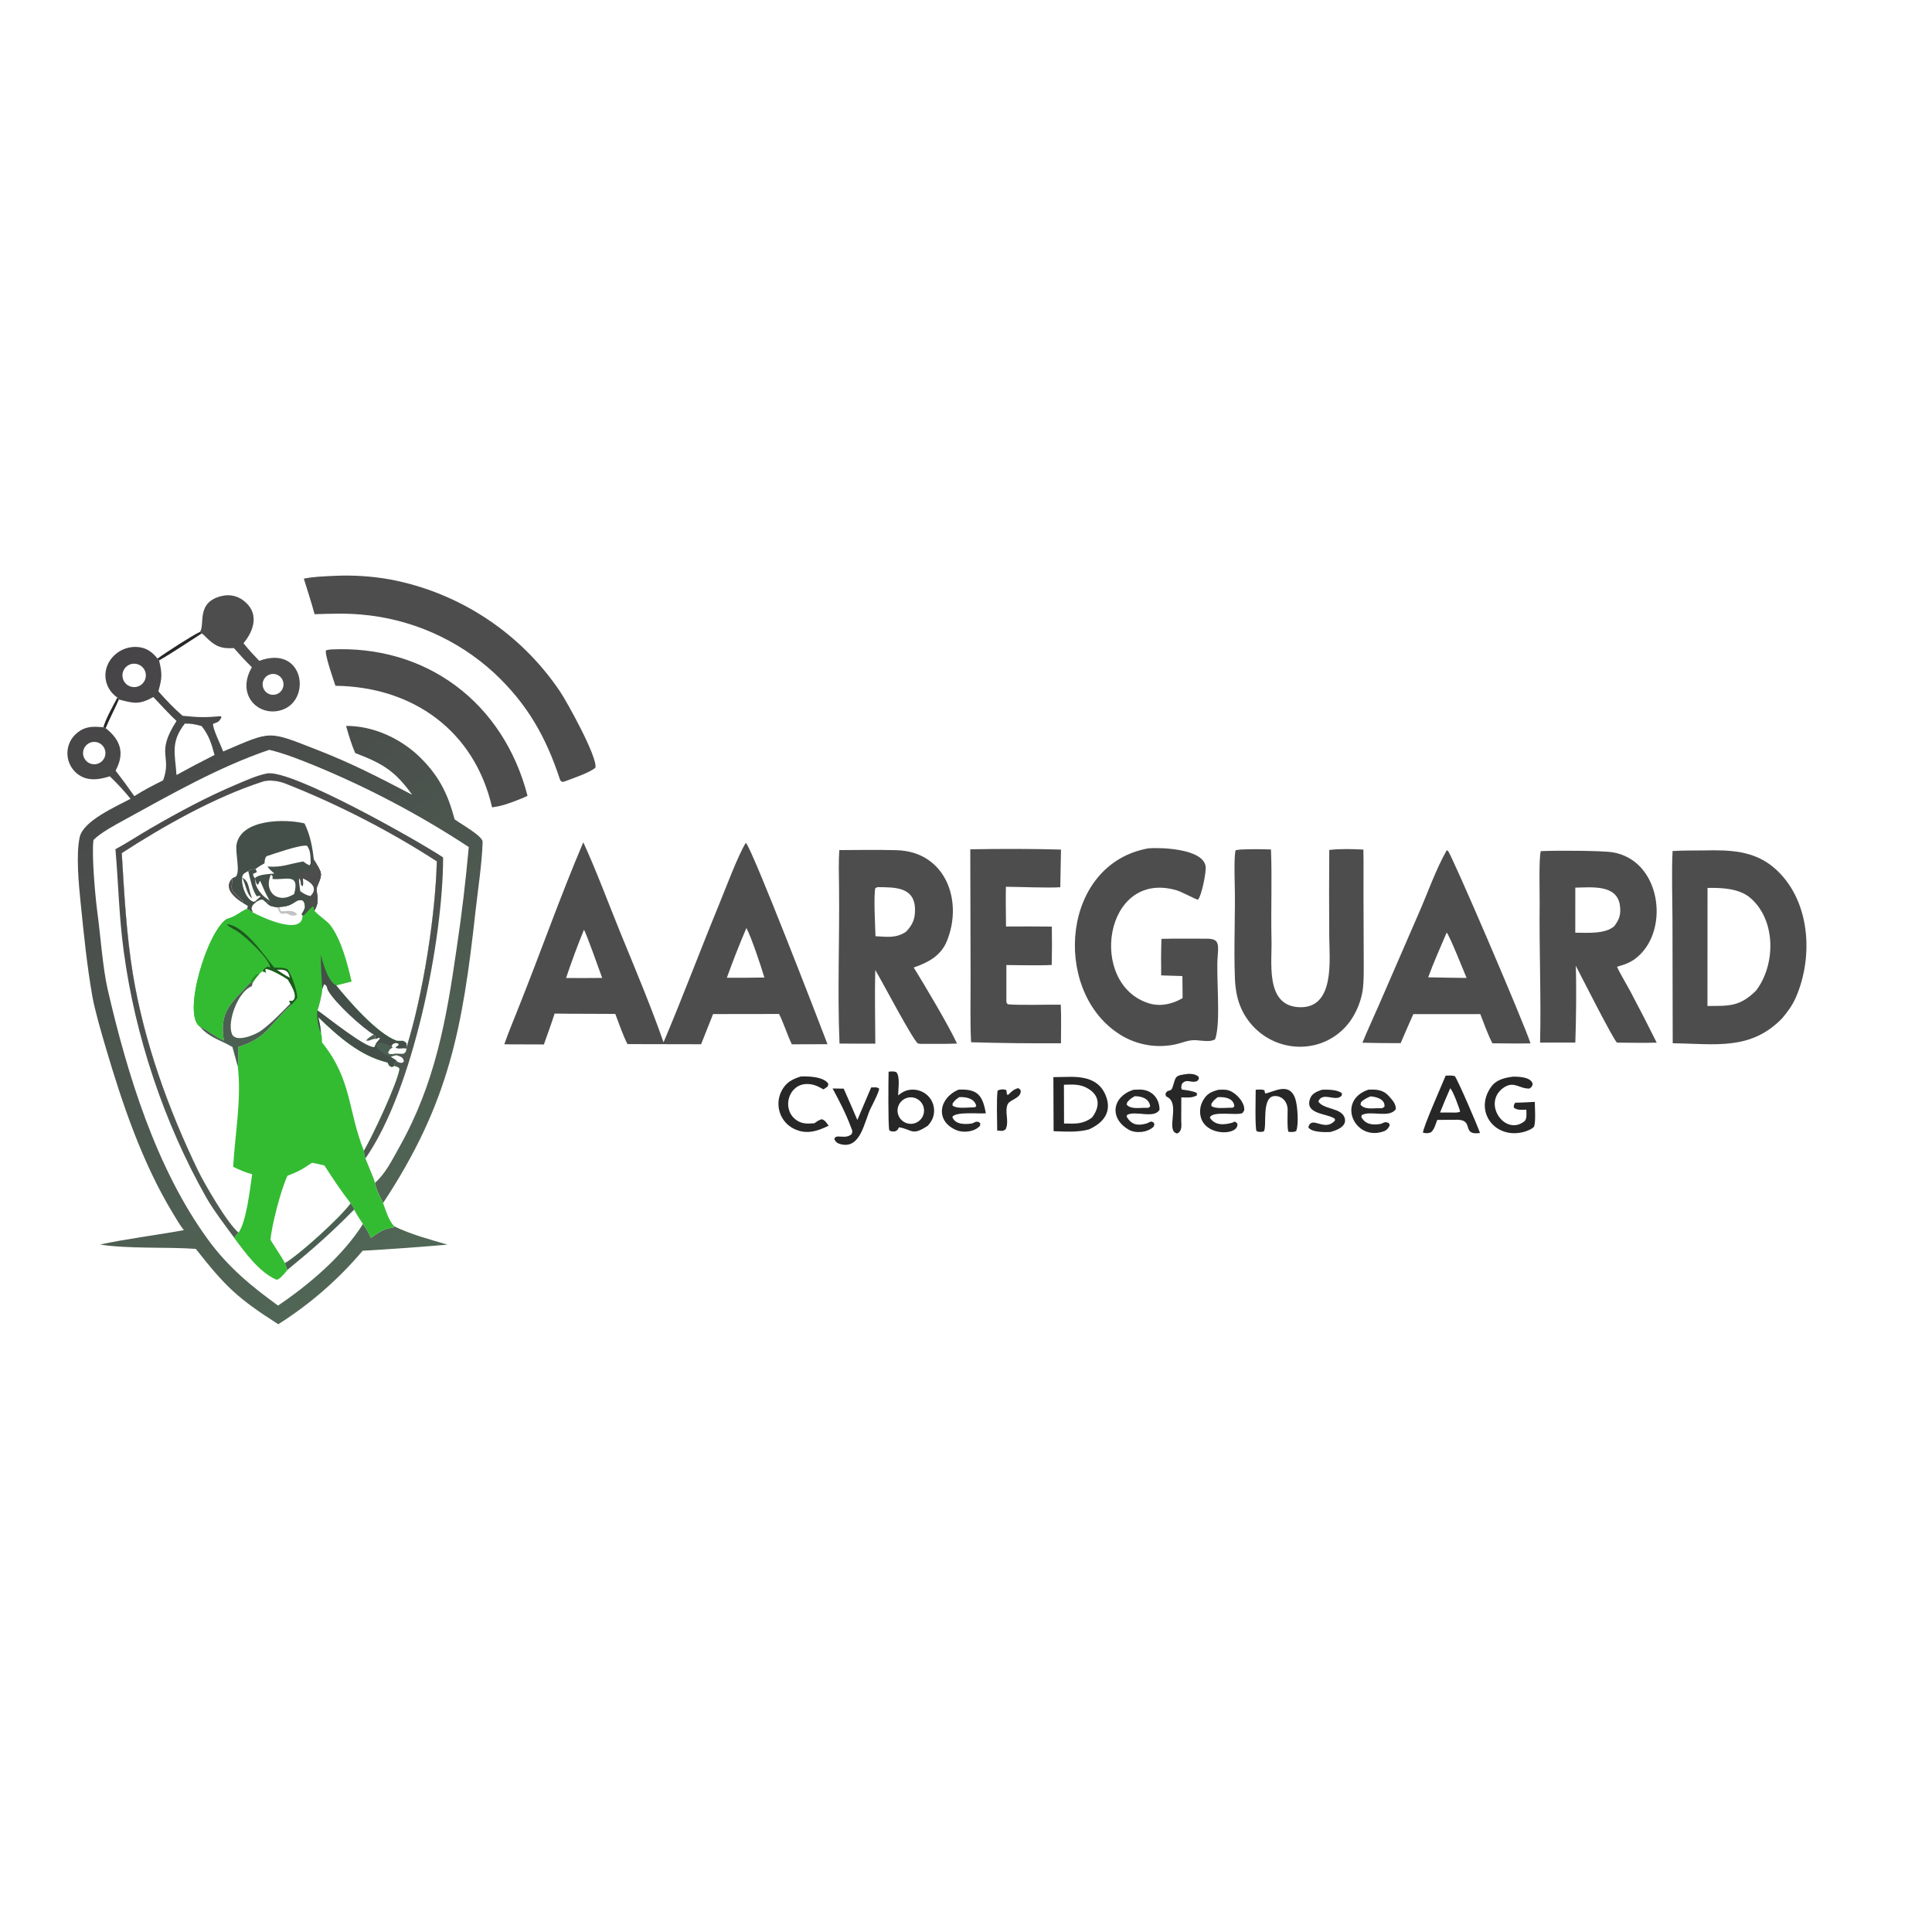 <svg version="1.1" xmlns="http://www.w3.org/2000/svg" style="display: block;" viewBox="0 0 2048 2048" width="1024" height="1024" preserveAspectRatio="none">
<defs>
	<linearGradient id="Gradient1" gradientUnits="userSpaceOnUse" x1="237.805" y1="838.033" x2="403.73" y2="1243.72">
		<stop class="stop0" offset="0" stop-opacity="1" stop-color="rgb(75,75,75)"/>
		<stop class="stop1" offset="1" stop-opacity="1" stop-color="rgb(80,91,83)"/>
	</linearGradient>
	<linearGradient id="Gradient2" gradientUnits="userSpaceOnUse" x1="57.061" y1="740.092" x2="460.03" y2="1321.44">
		<stop class="stop0" offset="0" stop-opacity="1" stop-color="rgb(71,68,71)"/>
		<stop class="stop1" offset="1" stop-opacity="1" stop-color="rgb(81,103,86)"/>
	</linearGradient>
</defs>
<path transform="translate(0,0)" fill="rgb(255,255,255)" d="M 0 0 L 2048 0 L 2048 2048 L 0 2048 L 0 0 z"/>
<path transform="translate(0,0)" fill="rgb(255,255,255)" d="M 124.476 739.51 C 108.606 728.562 107.432 707.173 121.636 694.253 C 128.203 688.192 137.002 685.147 145.911 685.853 C 155.397 686.638 161.237 691.087 167.02 698.13 L 168.658 700.025 C 172.06 714.433 171.839 718.689 167.873 732.809 C 176.127 742.128 184.025 750.535 193.489 758.725 C 210.274 760.512 217.524 760.65 234.031 759.189 L 234.8 760.419 C 232.026 765.4 231.561 765.16 225.922 767.276 C 225.056 771.778 234.23 790.101 236.577 796.604 C 288.999 774.188 283.352 774.327 337.21 795.266 C 372.943 809.159 402.722 824.596 436.881 842.471 C 418.814 817.328 405.846 809.389 376.53 798.271 C 372.211 788.232 369.896 779.921 366.827 769.499 C 396.186 769.244 426.081 783.423 446.531 804.033 C 466.142 823.797 474.854 842.265 481.936 868.566 C 489.053 873.749 511.761 886.349 511.597 892.374 C 510.979 915.136 506.546 943.455 504.062 966.004 C 490.416 1089.9 476.009 1169.46 406.08 1275.25 C 409.055 1283.56 411.901 1293.42 417.834 1299.94 C 436.489 1308.9 454.642 1313.53 474.347 1319.38 C 444.399 1321.97 414.414 1324.13 384.403 1325.85 C 358.753 1356.24 328.589 1382.51 294.966 1403.75 C 251.746 1376.11 239.21 1364.05 207.543 1323.87 C 176.7 1321.65 135.876 1324.01 106.038 1319.26 C 134.339 1313.14 165.88 1309.34 194.924 1304 C 190.441 1298.36 187.145 1292.52 183.453 1286.43 C 150.692 1232.42 129.772 1170.47 112 1110.16 C 107.491 1094.87 100.589 1071.26 97.864 1055.9 C 92.229 1024.12 88.78 989.562 85.496 957.308 C 83.547 938.16 80.366 905.491 84.548 887.189 C 88.438 870.16 122.441 855.212 138.364 846.777 C 132.219 838.99 123.529 829.696 116.423 822.92 C 103.446 827.055 90.02 828.61 79.491 818.044 C 74.075 812.592 71.173 805.132 71.482 797.454 C 71.742 789.697 75.259 782.409 81.171 777.38 C 90.313 769.542 98.783 769.966 109.617 770.954 C 112.439 761.377 119.639 748.639 124.476 739.51 z"/>
<path transform="translate(0,0)" fill="url(#Gradient2)" d="M 124.476 739.51 C 108.606 728.562 107.432 707.173 121.636 694.253 C 128.203 688.192 137.002 685.147 145.911 685.853 C 155.397 686.638 161.237 691.087 167.02 698.13 L 168.658 700.025 C 172.06 714.433 171.839 718.689 167.873 732.809 C 176.127 742.128 184.025 750.535 193.489 758.725 C 210.274 760.512 217.524 760.65 234.031 759.189 L 234.8 760.419 C 232.026 765.4 231.561 765.16 225.922 767.276 C 225.056 771.778 234.23 790.101 236.577 796.604 C 288.999 774.188 283.352 774.327 337.21 795.266 C 372.943 809.159 402.722 824.596 436.881 842.471 C 418.814 817.328 405.846 809.389 376.53 798.271 C 372.211 788.232 369.896 779.921 366.827 769.499 C 396.186 769.244 426.081 783.423 446.531 804.033 C 466.142 823.797 474.854 842.265 481.936 868.566 C 489.053 873.749 511.761 886.349 511.597 892.374 C 510.979 915.136 506.546 943.455 504.062 966.004 C 490.416 1089.9 476.009 1169.46 406.08 1275.25 C 403.428 1270.05 398.07 1259.44 397.486 1253.81 C 395.567 1247.53 389.986 1234.98 387.304 1228.05 C 386.219 1224.93 386.149 1223.04 385.678 1219.78 C 394.698 1204.33 420.386 1150.04 423.415 1133.11 C 421.805 1130.68 421.273 1131.2 417.797 1129.99 C 418.03 1128.69 418.358 1127.51 418.678 1126.23 L 421.127 1125.46 C 419.829 1123.63 416.169 1121.69 414.042 1120.36 C 416.385 1119.07 417.103 1119.09 419.687 1118.41 L 419.317 1116.78 C 422.078 1116.92 424.843 1116.98 427.607 1116.95 C 430.679 1114.88 429.684 1115.83 431.016 1111.53 L 430.795 1110.74 C 448.299 1055.02 461.571 970.897 463.055 913.049 C 413.476 880.901 357.863 852.318 302.508 830.553 C 295.673 827.865 285.581 826.22 278.587 828.469 C 227.834 844.796 173.486 875.524 129.073 904.295 C 131.609 946.421 134.011 991.164 140.884 1032.75 C 152.733 1104.47 178.313 1175.49 209.829 1240.77 C 216.508 1254.6 240.981 1296.96 252.806 1306.63 C 250.743 1308.96 249.89 1309.57 248.46 1312.32 C 259.691 1327.49 274.72 1348.37 292.593 1356.26 C 295.676 1357.62 302.559 1348.62 304.547 1346.23 C 303.589 1343.76 302.85 1341.35 302.033 1338.83 C 317.612 1329.71 361.324 1289.95 371.61 1275.44 C 373.313 1277.8 374.793 1279.37 375.438 1282.19 C 378.426 1287.86 381.263 1292.07 384.803 1297.4 C 388.983 1303.4 390.141 1305.52 393.223 1312.17 C 400.966 1306.69 406.743 1302.19 416.415 1301.39 L 417.834 1299.94 C 436.489 1308.9 454.642 1313.53 474.347 1319.38 C 444.399 1321.97 414.414 1324.13 384.403 1325.85 C 358.753 1356.24 328.589 1382.51 294.966 1403.75 C 251.746 1376.11 239.21 1364.05 207.543 1323.87 C 176.7 1321.65 135.876 1324.01 106.038 1319.26 C 134.339 1313.14 165.88 1309.34 194.924 1304 C 190.441 1298.36 187.145 1292.52 183.453 1286.43 C 150.692 1232.42 129.772 1170.47 112 1110.16 C 107.491 1094.87 100.589 1071.26 97.864 1055.9 C 92.229 1024.12 88.78 989.562 85.496 957.308 C 83.547 938.16 80.366 905.491 84.548 887.189 C 88.438 870.16 122.441 855.212 138.364 846.777 C 132.219 838.99 123.529 829.696 116.423 822.92 C 103.446 827.055 90.02 828.61 79.491 818.044 C 74.075 812.592 71.173 805.132 71.482 797.454 C 71.742 789.697 75.259 782.409 81.171 777.38 C 90.313 769.542 98.783 769.966 109.617 770.954 C 112.439 761.377 119.639 748.639 124.476 739.51 z"/>
<path transform="translate(0,0)" fill="rgb(255,255,255)" d="M 285.408 794.856 C 301.491 798.572 319.093 805.704 334.471 811.942 C 391.208 835.401 445.597 864.18 496.91 897.891 C 493.707 933.865 489.417 969.733 484.045 1005.45 C 473.131 1081.49 461.208 1148.9 422.872 1216.76 C 415.545 1229.73 408.641 1244.18 397.486 1253.81 C 395.567 1247.53 389.986 1234.98 387.304 1228.05 C 386.219 1224.93 386.149 1223.04 385.678 1219.78 C 394.698 1204.33 420.386 1150.04 423.415 1133.11 C 421.805 1130.68 421.273 1131.2 417.797 1129.99 C 418.03 1128.69 418.358 1127.51 418.678 1126.23 L 421.127 1125.46 C 419.829 1123.63 416.169 1121.69 414.042 1120.36 C 416.385 1119.07 417.103 1119.09 419.687 1118.41 L 419.317 1116.78 C 422.078 1116.92 424.843 1116.98 427.607 1116.95 C 430.679 1114.88 429.684 1115.83 431.016 1111.53 L 430.795 1110.74 C 448.299 1055.02 461.571 970.897 463.055 913.049 C 413.476 880.901 357.863 852.318 302.508 830.553 C 295.673 827.865 285.581 826.22 278.587 828.469 C 227.834 844.796 173.486 875.524 129.073 904.295 C 131.609 946.421 134.011 991.164 140.884 1032.75 C 152.733 1104.47 178.313 1175.49 209.829 1240.77 C 216.508 1254.6 240.981 1296.96 252.806 1306.63 C 250.743 1308.96 249.89 1309.57 248.46 1312.32 C 259.691 1327.49 274.72 1348.37 292.593 1356.26 C 295.676 1357.62 302.559 1348.62 304.547 1346.23 C 303.589 1343.76 302.85 1341.35 302.033 1338.83 C 317.612 1329.71 361.324 1289.95 371.61 1275.44 C 373.313 1277.8 374.793 1279.37 375.438 1282.19 C 378.426 1287.86 381.263 1292.07 384.803 1297.4 C 363.295 1331.5 327.935 1361.46 294.748 1383.96 C 266.438 1363.5 241.806 1343.22 220.549 1314.1 C 165.511 1238.72 134.831 1138.55 114.111 1048.64 C 108.898 1026.02 106.438 990.711 103.275 967.579 C 101.006 950.987 96.938 905.466 99.117 890.385 C 106.585 882.699 122.515 874.221 132.187 868.924 C 181.238 842.06 232.408 812.763 285.408 794.856 z"/>
<path transform="translate(0,0)" fill="url(#Gradient1)" d="M 122.362 900.21 C 135.288 893.192 147.636 884.989 160.382 877.634 C 189.658 860.738 219.544 844.582 250.735 831.479 C 260.968 827.18 271.99 822.095 282.885 819.906 C 308.167 814.825 442.123 890.581 469.726 908.886 C 469.687 996.133 438.151 1155.65 387.304 1228.05 C 386.219 1224.93 386.149 1223.04 385.678 1219.78 C 394.698 1204.33 420.386 1150.04 423.415 1133.11 C 421.805 1130.68 421.273 1131.2 417.797 1129.99 C 418.03 1128.69 418.358 1127.51 418.678 1126.23 L 421.127 1125.46 C 419.829 1123.63 416.169 1121.69 414.042 1120.36 C 416.385 1119.07 417.103 1119.09 419.687 1118.41 L 419.317 1116.78 C 422.078 1116.92 424.843 1116.98 427.607 1116.95 C 430.679 1114.88 429.684 1115.83 431.016 1111.53 L 430.795 1110.74 C 448.299 1055.02 461.571 970.897 463.055 913.049 C 413.476 880.901 357.863 852.318 302.508 830.553 C 295.673 827.865 285.581 826.22 278.587 828.469 C 227.834 844.796 173.486 875.524 129.073 904.295 C 131.609 946.421 134.011 991.164 140.884 1032.75 C 152.733 1104.47 178.313 1175.49 209.829 1240.77 C 216.508 1254.6 240.981 1296.96 252.806 1306.63 C 250.743 1308.96 249.89 1309.57 248.46 1312.32 C 239.302 1299.91 225.966 1282.38 218.425 1269.03 C 173.867 1190.13 143.208 1098.31 131.168 1008.55 C 125.961 969.737 125.638 937.675 122.362 900.21 z"/>
<path transform="translate(0,0)" fill="rgb(255,255,255)" d="M 419.687 1118.41 C 423.885 1119.87 427.472 1120.08 428.168 1125.3 C 425.465 1127.56 424.483 1126.69 421.127 1125.46 C 419.829 1123.63 416.169 1121.69 414.042 1120.36 C 416.385 1119.07 417.103 1119.09 419.687 1118.41 z"/>
<path transform="translate(0,0)" fill="rgb(75,95,82)" d="M 371.61 1275.44 C 373.313 1277.8 374.793 1279.37 375.438 1282.19 C 349.993 1307.86 332.555 1323.24 304.547 1346.23 C 303.589 1343.76 302.85 1341.35 302.033 1338.83 C 317.612 1329.71 361.324 1289.95 371.61 1275.44 z"/>
<path transform="translate(0,0)" fill="rgb(255,255,255)" d="M 162.569 738.889 C 169.95 746.676 179.383 757.11 187.122 764.258 C 164.52 799.306 182.619 800.689 172.922 827.172 C 161.752 832.803 152.956 837.179 142.391 843.956 C 136.022 834.758 129.396 825.739 122.521 816.912 C 132.49 798.456 127.913 784.39 112.01 771.871 L 109.617 770.954 C 112.439 761.377 119.639 748.639 124.476 739.51 L 126.005 741.477 C 142.131 745.768 147.683 747.076 162.569 738.889 z"/>
<path transform="translate(0,0)" fill="rgb(40,39,39)" d="M 124.476 739.51 L 126.005 741.477 C 121.578 751.746 116.211 761.596 112.01 771.871 L 109.617 770.954 C 112.439 761.377 119.639 748.639 124.476 739.51 z"/>
<path transform="translate(0,0)" fill="rgb(255,255,255)" d="M 195.916 767.053 C 203.155 766.915 206.995 767.829 213.712 769.692 C 221.492 779.397 224.253 788.53 227.404 800.275 L 206.786 810.894 L 187.08 821.531 C 185.724 799.619 180.39 786.87 195.916 767.053 z"/>
<path transform="translate(0,0)" fill="rgb(255,255,255)" d="M 137.256 704.553 C 143.464 701.856 150.689 704.625 153.504 710.781 C 156.319 716.937 153.687 724.213 147.586 727.144 C 143.535 729.09 138.748 728.697 135.069 726.115 C 131.391 723.533 129.393 719.165 129.847 714.693 C 130.3 710.222 133.134 706.344 137.256 704.553 z"/>
<path transform="translate(0,0)" fill="rgb(255,255,255)" d="M 98.284 786.541 C 104.591 785.669 110.464 789.927 111.596 796.192 C 112.728 802.457 108.717 808.501 102.504 809.891 C 98.249 810.844 93.815 809.388 90.953 806.099 C 88.091 802.811 87.261 798.218 88.791 794.136 C 90.322 790.053 93.966 787.138 98.284 786.541 z"/>
<path transform="translate(0,0)" fill="rgb(51,188,50)" d="M 296.745 961.301 L 298.064 961.235 C 312.822 960.366 312.999 951.858 321.199 954.671 C 323.257 957.426 323.054 958.552 323.344 961.962 C 322.032 965.537 321.827 965.862 319.81 969.129 L 320.736 970.357 L 321.5 970.424 C 324.084 968.689 326.307 965.827 328.459 963.424 L 331.499 960.562 C 333.354 962.037 332.54 961.705 333.14 965.307 L 334.538 966.785 C 338.279 970.673 347.276 976.949 349.82 980.268 C 361.914 996.04 368.326 1021.66 372.715 1040.5 L 356.365 1044.58 C 368.838 1059.99 399.242 1095.51 420.541 1103.3 C 420.987 1103.46 426.337 1103.35 427.281 1103.32 C 431.609 1105.67 431.074 1105.79 430.795 1110.74 L 431.016 1111.53 C 429.684 1115.83 430.679 1114.88 427.607 1116.95 C 424.843 1116.98 422.078 1116.92 419.317 1116.78 L 419.687 1118.41 C 417.103 1119.09 416.385 1119.07 414.042 1120.36 C 416.169 1121.69 419.829 1123.63 421.127 1125.46 L 418.678 1126.23 C 418.358 1127.51 418.03 1128.69 417.797 1129.99 C 421.273 1131.2 421.805 1130.68 423.415 1133.11 C 420.386 1150.04 394.698 1204.33 385.678 1219.78 C 386.149 1223.04 386.219 1224.93 387.304 1228.05 C 389.986 1234.98 395.567 1247.53 397.486 1253.81 C 398.07 1259.44 403.428 1270.05 406.08 1275.25 C 409.055 1283.56 411.901 1293.42 417.834 1299.94 L 416.415 1301.39 C 406.743 1302.19 400.966 1306.69 393.223 1312.17 C 390.141 1305.52 388.983 1303.4 384.803 1297.4 C 381.263 1292.07 378.426 1287.86 375.438 1282.19 C 374.793 1279.37 373.313 1277.8 371.61 1275.44 C 361.324 1289.95 317.612 1329.71 302.033 1338.83 C 302.85 1341.35 303.589 1343.76 304.547 1346.23 C 302.559 1348.62 295.676 1357.62 292.593 1356.26 C 274.72 1348.37 259.691 1327.49 248.46 1312.32 C 249.89 1309.57 250.743 1308.96 252.806 1306.63 C 261.161 1295.36 265.027 1260.03 267.299 1244.69 C 260.228 1243.01 253.667 1240 247.169 1236.86 C 249.096 1201.98 256.289 1164.56 252.018 1130.15 L 246.457 1109.85 C 233.616 1102.22 222.149 1100.19 211.923 1088.23 C 192.74 1075.57 220.007 986.001 240.803 973.885 C 249.446 971.729 253.725 966.937 261.862 963.197 C 262.348 963.507 267.923 967.159 267.928 967.16 L 266.58 963.284 C 267.561 958.763 267.841 959.737 271.854 955.834 C 275.928 953.714 275.135 953.31 278.907 953.729 L 282.625 957.152 C 287.082 961.215 287.786 960.523 294.053 961.834 L 296.745 961.301 z"/>
<path transform="translate(0,0)" fill="rgb(51,188,50)" d="M 211.923 1088.23 C 192.74 1075.57 220.007 986.001 240.803 973.885 L 240.267 979.804 C 243.771 983.526 249.296 985.429 253.293 988.389 C 261.64 994.572 284.426 1015.01 286.401 1024.97 L 285.864 1025.56 L 283.896 1024.63 C 281.58 1025.51 279.817 1026.97 278.541 1029.16 C 277.574 1030.07 277.001 1030.9 275.935 1031.23 C 273.54 1034.17 269.057 1039.19 267.735 1042.45 L 265.377 1041.48 C 246.362 1062.56 232.003 1071.14 237.352 1103.08 C 227.975 1098.98 219.136 1091.32 211.923 1088.23 z"/>
<path transform="translate(0,0)" fill="rgb(37,142,37)" d="M 265.377 1041.48 C 268.46 1035.71 269.857 1033.57 275.935 1031.23 C 273.54 1034.17 269.057 1039.19 267.735 1042.45 L 265.377 1041.48 z"/>
<path transform="translate(0,0)" fill="rgb(255,255,255)" d="M 330.723 1232.57 C 335.39 1233.36 339.338 1234.37 343.908 1235.51 C 352.9 1249.44 361.446 1262.33 371.61 1275.44 C 361.324 1289.95 317.612 1329.71 302.033 1338.83 C 298.517 1332.25 290.901 1321.16 286.698 1314.24 C 288.186 1298.12 297.749 1261.21 304.733 1246.35 C 316.58 1241.78 320.115 1239.79 330.723 1232.57 z"/>
<path transform="translate(0,0)" fill="rgb(255,255,255)" d="M 337.412 1078.23 C 358.838 1099.01 382.087 1119.41 410.553 1126.22 C 411.717 1126.5 411.229 1130.14 415.489 1131.07 L 417.797 1129.99 C 421.273 1131.2 421.805 1130.68 423.415 1133.11 C 420.386 1150.04 394.698 1204.33 385.678 1219.78 C 368.574 1176.78 373.126 1144.37 341.36 1105.05 C 341.242 1101.35 341.368 1098.88 340.31 1095.29 C 339.803 1088.47 338.92 1084.88 337.412 1078.23 z"/>
<path transform="translate(0,0)" fill="rgb(255,255,255)" d="M 278.541 1029.16 L 279.538 1030.41 L 281.003 1030.16 L 282.134 1031.94 L 281.053 1027.96 L 282.138 1027 C 288.443 1028.27 299.852 1034.68 305.197 1038.43 C 308.306 1044.02 317.086 1056.85 309.947 1061.05 L 306.502 1060.97 L 307.759 1063.77 L 308.657 1065.37 C 284.977 1086.74 283.603 1100.06 252.408 1109.84 C 252.563 1115.88 253.123 1124.48 252.018 1130.15 L 246.457 1109.85 C 233.616 1102.22 222.149 1100.19 211.923 1088.23 C 219.136 1091.32 227.975 1098.98 237.352 1103.08 C 232.003 1071.14 246.362 1062.56 265.377 1041.48 L 267.735 1042.45 C 269.057 1039.19 273.54 1034.17 275.935 1031.23 C 277.001 1030.9 277.574 1030.07 278.541 1029.16 z"/>
<path transform="translate(0,0)" fill="rgb(75,95,82)" d="M 265.377 1041.48 L 267.735 1042.45 L 266.894 1045.48 C 252.806 1050.56 240.72 1081.85 245.722 1095.7 C 249.49 1106.14 271.327 1096.63 276.922 1092.44 C 288.277 1083.96 297.9 1073.82 307.759 1063.77 L 308.657 1065.37 C 284.977 1086.74 283.603 1100.06 252.408 1109.84 C 252.563 1115.88 253.123 1124.48 252.018 1130.15 L 246.457 1109.85 C 233.616 1102.22 222.149 1100.19 211.923 1088.23 C 219.136 1091.32 227.975 1098.98 237.352 1103.08 C 232.003 1071.14 246.362 1062.56 265.377 1041.48 z"/>
<path transform="translate(0,0)" fill="rgb(67,79,72)" d="M 340.107 1012.12 C 340.748 1014.75 341.46 1017.36 342.244 1019.95 C 344.687 1027.85 348.885 1040.58 356.365 1044.58 C 368.838 1059.99 399.242 1095.51 420.541 1103.3 C 420.987 1103.46 426.337 1103.35 427.281 1103.32 C 431.609 1105.67 431.074 1105.79 430.795 1110.74 L 431.016 1111.53 C 429.684 1115.83 430.679 1114.88 427.607 1116.95 C 424.843 1116.98 422.078 1116.92 419.317 1116.78 L 419.687 1118.41 C 417.103 1119.09 416.385 1119.07 414.042 1120.36 C 416.169 1121.69 419.829 1123.63 421.127 1125.46 L 418.678 1126.23 C 418.358 1127.51 418.03 1128.69 417.797 1129.99 L 415.489 1131.07 C 411.229 1130.14 411.717 1126.5 410.553 1126.22 C 382.087 1119.41 358.838 1099.01 337.412 1078.23 C 338.92 1084.88 339.803 1088.47 340.31 1095.29 C 337.443 1089.53 335.283 1077.36 336.503 1070.9 C 338.225 1067.26 341.595 1052.7 341.615 1048.52 C 340.838 1036.12 340.041 1024.56 340.107 1012.12 z"/>
<path transform="translate(0,0)" fill="rgb(255,255,255)" d="M 341.615 1048.52 L 343.647 1043.29 C 347.437 1045.43 346.067 1047 347.766 1050.04 C 355.095 1063.14 384.659 1090.12 396.133 1096.65 C 398.344 1098.8 397.47 1097.51 397.942 1101.17 L 398.547 1101.36 C 400.501 1100.44 400.171 1100.61 402.278 1100.11 L 402.742 1100.66 C 399.785 1105.26 399.605 1103.14 396.877 1109.89 C 387.736 1111.24 346.249 1077.64 336.503 1070.9 C 338.225 1067.26 341.595 1052.7 341.615 1048.52 z"/>
<path transform="translate(0,0)" fill="rgb(75,95,82)" d="M 396.133 1096.65 C 398.344 1098.8 397.47 1097.51 397.942 1101.17 C 392.663 1101.57 392.392 1103.79 388.169 1103.06 C 389.886 1100.31 393.313 1098.5 396.133 1096.65 z"/>
<path transform="translate(0,0)" fill="rgb(75,95,82)" d="M 414.042 1120.36 C 409.036 1119.24 400.752 1113.32 398.462 1108.45 C 400.91 1101.48 411.383 1108.11 415.006 1108.88 L 416.274 1110.4 C 412.614 1112.5 413.818 1111.65 411.416 1115.57 L 412.312 1117.12 C 415.908 1117.64 415.912 1117.49 419.317 1116.78 L 419.687 1118.41 C 417.103 1119.09 416.385 1119.07 414.042 1120.36 z"/>
<path transform="translate(0,0)" fill="rgb(255,255,255)" d="M 415.006 1108.88 C 417.369 1105.65 415.846 1106.79 419.916 1105.59 L 422.369 1106.42 L 422.64 1107.7 L 419.219 1110.3 C 421.986 1112.74 426.25 1110.56 431.016 1111.53 C 429.684 1115.83 430.679 1114.88 427.607 1116.95 C 424.843 1116.98 422.078 1116.92 419.317 1116.78 C 415.912 1117.49 415.908 1117.64 412.312 1117.12 L 411.416 1115.57 C 413.818 1111.65 412.614 1112.5 416.274 1110.4 L 415.006 1108.88 z"/>
<path transform="translate(0,0)" fill="rgb(255,255,255)" d="M 296.745 961.301 L 298.064 961.235 C 312.822 960.366 312.999 951.858 321.199 954.671 C 323.257 957.426 323.054 958.552 323.344 961.962 C 322.032 965.537 321.827 965.862 319.81 969.129 L 320.736 970.357 C 320.814 992.838 276.557 971.876 267.928 967.16 L 266.58 963.284 C 267.561 958.763 267.841 959.737 271.854 955.834 C 275.928 953.714 275.135 953.31 278.907 953.729 L 282.625 957.152 C 287.082 961.215 287.786 960.523 294.053 961.834 L 296.745 961.301 z"/>
<path transform="translate(0,0)" fill="rgb(192,195,193)" d="M 294.053 961.834 L 296.745 961.301 C 296.767 964.837 296.225 963.334 298.198 966.043 C 303.451 966.128 311.16 963.802 315.038 969.417 C 312.323 970.949 311.504 970.559 308.348 970.397 C 300.63 965.834 301.4 970.329 296.854 967.773 C 295.34 965.144 295.054 964.672 294.053 961.834 z"/>
<path transform="translate(0,0)" fill="rgb(29,89,31)" d="M 240.267 979.804 C 258.519 980.308 280.502 1013.45 290.7 1025.72 C 293.823 1025.74 303.303 1025.32 305.232 1028.14 C 309.353 1034.17 314.688 1049.64 315.142 1057.11 C 315.233 1058.59 309.936 1064.06 308.657 1065.37 L 307.759 1063.77 L 306.502 1060.97 L 309.947 1061.05 C 317.086 1056.85 308.306 1044.02 305.197 1038.43 C 299.852 1034.68 288.443 1028.27 282.138 1027 L 281.053 1027.96 L 282.134 1031.94 L 281.003 1030.16 L 279.538 1030.41 L 278.541 1029.16 C 279.817 1026.97 281.58 1025.51 283.896 1024.63 L 285.864 1025.56 L 286.401 1024.97 C 284.426 1015.01 261.64 994.572 253.293 988.389 C 249.296 985.429 243.771 983.526 240.267 979.804 z"/>
<path transform="translate(0,0)" fill="rgb(255,255,255)" d="M 293.504 1028.01 C 297.77 1027.9 299.129 1027.58 303.048 1028.94 C 306.139 1031.38 306.129 1032.63 307.237 1036.41 C 302.917 1034.44 297.593 1030.68 293.504 1028.01 z"/>
<path transform="translate(0,0)" fill="rgb(67,79,72)" d="M 246.253 930.892 L 250.084 929.195 C 254.974 923.621 249.035 903.523 250.839 894.694 C 256.205 868.434 301.262 867.708 322.766 872.824 C 328.759 884.868 331.231 898.024 332.66 911.239 C 341.634 926.027 342.225 925.619 336.385 939.261 C 333.637 945.682 340.505 953.993 333.14 965.307 C 332.54 961.705 333.354 962.037 331.499 960.562 L 328.459 963.424 C 326.307 965.827 324.084 968.689 321.5 970.424 L 320.736 970.357 L 319.81 969.129 C 321.827 965.862 322.032 965.537 323.344 961.962 C 323.054 958.552 323.257 957.426 321.199 954.671 C 312.999 951.858 312.822 960.366 298.064 961.235 L 296.745 961.301 L 294.053 961.834 C 287.786 960.523 287.082 961.215 282.625 957.152 L 278.907 953.729 C 275.135 953.31 275.928 953.714 271.854 955.834 C 267.841 959.737 267.561 958.763 266.58 963.284 L 267.928 967.16 C 267.923 967.159 262.348 963.507 261.862 963.197 C 262.592 961.794 262.396 961.939 262.674 960.314 C 260.974 959.203 259.587 958.39 257.815 957.393 L 257.976 955.949 C 254.946 953.002 251.944 950.025 248.972 947.019 C 243.339 941.233 246.249 939.142 246.261 932.329 L 246.253 930.892 z"/>
<path transform="translate(0,0)" fill="rgb(67,79,72)" d="M 332.66 911.239 C 341.634 926.027 342.225 925.619 336.385 939.261 C 333.637 945.682 340.505 953.993 333.14 965.307 C 332.54 961.705 333.354 962.037 331.499 960.562 L 328.459 963.424 C 326.307 965.827 324.084 968.689 321.5 970.424 L 320.736 970.357 L 319.81 969.129 C 321.827 965.862 322.032 965.537 323.344 961.962 C 323.054 958.552 323.257 957.426 321.199 954.671 C 312.999 951.858 312.822 960.366 298.064 961.235 L 296.745 961.301 L 294.053 961.834 C 287.786 960.523 287.082 961.215 282.625 957.152 L 285.792 954.398 C 278.96 951.478 269.144 940.097 270.715 932.198 L 270.163 931.103 C 273.615 926.768 285.415 926.555 290.889 925.974 C 287.592 923.13 286.017 922.012 283.497 918.543 C 299.244 919.737 306.19 915.757 321.369 913.197 C 324.084 915.164 325.095 916.099 328.304 917.275 L 329.33 915.034 L 330.239 914.499 L 332.66 911.239 z"/>
<path transform="translate(0,0)" fill="rgb(77,77,77)" d="M 332.66 911.239 C 341.634 926.027 342.225 925.619 336.385 939.261 C 333.637 945.682 340.505 953.993 333.14 965.307 C 332.54 961.705 333.354 962.037 331.499 960.562 L 328.459 963.424 C 328.191 957.455 328.103 955.819 328.991 949.901 C 323.753 948.503 322.811 947.725 318.25 944.685 C 317.908 940.395 316.712 934.788 316.979 930.805 L 317.546 925.84 C 325.089 921.537 329.863 927.962 330.239 914.499 L 332.66 911.239 z"/>
<path transform="translate(0,0)" fill="rgb(255,255,255)" d="M 316.979 930.805 C 318.796 933.66 318.661 934.615 319.005 937.934 L 320.586 939.633 C 322.003 937.577 321.221 934.4 321.094 931.223 C 329.704 934.933 337.698 941.385 328.991 949.901 C 323.753 948.503 322.811 947.725 318.25 944.685 C 317.908 940.395 316.712 934.788 316.979 930.805 z"/>
<path transform="translate(0,0)" fill="rgb(255,255,255)" d="M 270.715 932.198 C 271.688 935.812 271.096 936.234 273.452 937.985 L 273.996 936.821 C 274.655 935.443 274.965 934.887 275.748 933.622 C 279.304 941.292 281.226 947.176 285.792 954.398 C 278.96 951.478 269.144 940.097 270.715 932.198 z"/>
<path transform="translate(0,0)" fill="rgb(255,255,255)" d="M 286.985 927.246 L 288.837 928.383 C 289.112 930.566 289.143 929.466 288.718 931.682 C 301.635 933.55 318.316 924.227 311.81 947.71 L 310.932 948.208 C 305.741 951.089 300.491 952.894 294.545 950.959 C 290.857 949.791 287.865 947.068 286.355 943.506 C 283.844 937.653 284.963 932.907 286.985 927.246 z"/>
<path transform="translate(0,0)" fill="rgb(255,255,255)" d="M 270.874 921.24 C 273.9 918.741 277.015 917.1 280.392 915.132 C 280.744 912.031 280.568 909.815 282.613 907.589 C 291.277 904.772 317.805 895.388 325.338 896.47 C 329.543 901.748 329.032 908.248 329.33 915.034 L 328.304 917.275 C 325.095 916.099 324.084 915.164 321.369 913.197 C 306.19 915.757 299.244 919.737 283.497 918.543 C 286.017 922.012 287.592 923.13 290.889 925.974 C 285.415 926.555 273.615 926.768 270.163 931.103 C 268.12 927.753 268.484 929.44 268.313 926.018 C 270.735 925.314 270.014 925.628 272.269 924.304 L 270.874 921.24 z"/>
<path transform="translate(0,0)" fill="rgb(255,255,255)" d="M 263.167 923.364 C 265.806 921.523 267.674 921.622 270.874 921.24 L 272.269 924.304 C 270.014 925.628 270.735 925.314 268.313 926.018 C 268.484 929.44 268.12 927.753 270.163 931.103 L 270.715 932.198 C 269.144 940.097 278.96 951.478 285.792 954.398 L 282.625 957.152 L 278.907 953.729 C 275.135 953.31 275.928 953.714 271.854 955.834 L 270.742 955.233 L 268.809 955.975 C 260.33 953.395 255.1 936.733 256.927 928.838 C 257.62 925.838 260.81 924.74 263.167 923.364 z"/>
<path transform="translate(0,0)" fill="rgb(67,79,72)" d="M 263.167 923.364 C 265.806 921.523 267.674 921.622 270.874 921.24 L 272.269 924.304 C 270.014 925.628 270.735 925.314 268.313 926.018 C 268.484 929.44 268.12 927.753 270.163 931.103 L 270.715 932.198 C 269.144 940.097 278.96 951.478 285.792 954.398 L 282.625 957.152 L 278.907 953.729 C 275.135 953.31 275.928 953.714 271.854 955.834 L 270.742 955.233 L 275.937 950.508 L 275.475 949.301 L 272.524 950.218 C 267.872 945.644 264.9 930.43 263.167 923.364 z"/>
<path transform="translate(0,0)" fill="rgb(67,79,72)" d="M 256.822 930.469 C 264.228 934.024 263.164 941.622 266.692 950.945 L 267.205 952.275 C 261.722 948.307 260.94 939.44 257.427 931.767 L 256.822 930.469 z"/>
<path transform="translate(0,0)" fill="rgb(77,77,77)" d="M 257.815 957.393 C 248.845 951.96 236.041 941.367 246.253 930.892 L 246.261 932.329 C 246.249 939.142 243.339 941.233 248.972 947.019 C 251.944 950.025 254.946 953.002 257.976 955.949 L 257.815 957.393 z"/>
<path transform="translate(0,0)" fill="rgb(77,77,77)" d="M 790.59 893.47 C 796.454 897.204 869.23 1085.95 877.181 1106.88 L 839.378 1107.02 C 834.577 1097.08 831.331 1086.07 825.857 1074.85 L 755.894 1074.95 C 751.599 1085.59 747.362 1096.26 743.182 1106.95 L 665.169 1106.79 C 660.941 1098.94 655.579 1083.59 652.218 1074.8 C 630.759 1074.56 609.468 1074.8 587.915 1074.43 C 584.619 1084.89 580.194 1096.69 576.54 1107.16 L 534.574 1107.02 C 538.94 1094.14 545.962 1077.83 551.012 1064.74 C 573.763 1007.69 594.221 949.421 618.312 892.878 C 632.208 922.999 645.515 959.038 658.158 989.962 C 673.338 1027.09 690.237 1067.16 703.378 1104.91 C 723.863 1056.64 742.396 1006.97 762.348 958.514 C 768.898 942.605 782.691 905.775 790.59 893.47 z"/>
<path transform="translate(0,0)" fill="rgb(255,255,255)" d="M 791.21 983.726 C 796.172 992.534 807.332 1026.07 810.287 1036.23 L 788.25 1036.47 L 770.495 1036.43 C 776.898 1018.67 783.806 1001.09 791.21 983.726 z"/>
<path transform="translate(0,0)" fill="rgb(255,255,255)" d="M 619.04 985.538 C 621.676 989.88 635.91 1030.01 638.341 1036.67 L 620.5 1036.76 L 600.054 1036.74 C 605.819 1019.47 612.151 1002.39 619.04 985.538 z"/>
<path transform="translate(0,0)" fill="rgb(77,77,77)" d="M 1773 902.145 C 1784.15 901.397 1795.17 901.648 1806.22 901.488 C 1833.17 900.908 1859.2 901.445 1880.75 920.025 C 1918.9 952.92 1922.86 1013.34 1903.67 1057.32 C 1900.05 1065.63 1894.85 1072.74 1889.01 1079.59 C 1855.45 1114.07 1817.75 1106.38 1773.15 1105.91 L 1772.89 974.796 C 1772.8 951.863 1771.89 924.531 1773 902.145 z"/>
<path transform="translate(0,0)" fill="rgb(255,255,255)" d="M 1810.05 941.25 C 1824.71 940.874 1843.57 941.761 1855.16 951.594 C 1882.97 975.18 1882.42 1022.75 1861.44 1050.14 C 1843.96 1067.35 1832.86 1066.24 1809.97 1066.37 L 1810.05 941.25 z"/>
<path transform="translate(0,0)" fill="rgb(77,77,77)" d="M 1633.25 902.254 C 1647.11 901.481 1698.4 901.56 1709.87 903.543 C 1715.77 904.541 1721.45 906.548 1726.66 909.477 C 1760.8 928.637 1765.89 984.697 1738.67 1011.73 C 1730.91 1019.43 1724.2 1021.93 1714.12 1024.82 C 1716.74 1030.93 1724.36 1043.64 1727.94 1050.32 C 1737.6 1068.5 1747.02 1086.81 1756.18 1105.24 C 1742.73 1105.67 1727.66 1105.3 1714.08 1105.23 C 1710.06 1101.93 1675.35 1033.18 1670.4 1023.77 C 1671.19 1046.83 1670.73 1082.2 1669.91 1105.14 L 1632.55 1105.19 C 1633.75 1056.58 1631.52 1006.6 1632.1 957.91 C 1632.23 947.099 1631.1 910.613 1633.25 902.254 z"/>
<path transform="translate(0,0)" fill="rgb(255,255,255)" d="M 1669.89 940.929 C 1686.98 940.667 1714.35 937.249 1717.22 960.081 C 1718.39 969.435 1716.65 974.298 1711.27 981.711 C 1701.58 990.393 1682.62 988.73 1669.86 988.688 L 1669.89 940.929 z"/>
<path transform="translate(0,0)" fill="rgb(77,77,77)" d="M 889.762 901.132 C 909.878 900.984 929.365 900.723 950.141 901.224 C 1002.38 902.484 1021.36 955.043 1003.61 997.861 C 997.208 1013.3 983.764 1020.38 968.582 1025.58 C 980.68 1045.24 1005.1 1086.11 1014.5 1106.23 C 1002.57 1106.75 988.357 1106.46 976.25 1106.52 L 973.154 1106.21 C 967.523 1102.51 934.881 1039.79 927.804 1028.26 C 927.138 1053.25 927.788 1081.13 927.866 1106.32 L 889.922 1106.26 C 887.625 1051.28 890.063 995.422 889.42 940.371 C 889.272 927.723 888.783 913.613 889.762 901.132 z"/>
<path transform="translate(0,0)" fill="rgb(255,255,255)" d="M 930.36 940.391 C 947.691 940.699 969.696 939.542 969.952 964.093 C 970.058 974.254 967.427 980.205 960.541 987.618 C 949.826 994.81 940.603 993.02 928.054 992.439 C 927.777 982.357 925.944 949.356 927.893 941.4 L 930.36 940.391 z"/>
<path transform="translate(0,0)" fill="rgb(77,77,77)" d="M 1217.42 899.259 C 1228.49 898.284 1275.25 899.045 1278.04 918.524 C 1278.82 924.037 1273.87 949.478 1269.85 953.719 C 1268.01 953.695 1252.63 945.314 1247.22 943.74 C 1169.96 921.235 1152.58 1044.19 1218.52 1063.74 C 1230.31 1067.23 1243.13 1064.28 1253.63 1058.04 L 1253.38 1034.65 L 1230.9 1033.96 C 1230.67 1021.05 1230.76 1008.13 1231.18 995.228 C 1245.59 994.767 1261.7 995.081 1276.25 995.044 C 1290.81 994.654 1292.21 997.862 1290.84 1012.9 C 1288.84 1034.68 1294.55 1083.41 1288.1 1101.64 C 1283.59 1104.87 1274.13 1103.12 1268.42 1102.69 C 1259.38 1102.01 1253.59 1105.68 1244.09 1107.47 C 1223.19 1111.41 1201.59 1106.78 1184.14 1094.62 C 1115.32 1047.54 1125.55 915.59 1217.42 899.259 z"/>
<path transform="translate(0,0)" fill="rgb(77,77,77)" d="M 1409.07 900.99 C 1420.58 899.601 1433.69 899.99 1445.25 900.573 C 1445.54 916.133 1445.34 932.321 1445.36 947.932 L 1445.59 1013.81 C 1445.59 1024.83 1446.03 1041.43 1444.16 1051.78 C 1442.37 1061.19 1438.89 1070.21 1433.9 1078.4 C 1424.88 1093.18 1410.34 1103.76 1393.49 1107.8 C 1356.3 1116.44 1319.56 1092.85 1311.31 1055.48 C 1310.06 1049.63 1309.32 1043.68 1309.08 1037.69 C 1307.68 1003.72 1309.74 968.583 1308.81 934.505 C 1308.68 929.566 1308.11 904.1 1309.99 901.171 L 1315.12 900.516 C 1325.83 900.063 1336.55 900.055 1347.27 900.493 C 1348.53 931.985 1347.13 963.453 1347.82 994.988 C 1348.74 1018.5 1340.65 1064.67 1375.49 1067.56 C 1415.82 1070.9 1409.12 1016.45 1409.07 992.951 C 1408.84 962.298 1408.84 931.643 1409.07 900.99 z"/>
<path transform="translate(0,0)" fill="rgb(77,77,77)" d="M 1533.59 901.312 C 1533.99 901.49 1534.43 901.61 1534.8 901.845 C 1538.04 903.895 1615.71 1084.91 1622.41 1106.02 C 1609.22 1106.3 1595.27 1106.02 1582.02 1105.94 C 1577.22 1096.78 1572.97 1084.79 1569.17 1074.98 L 1534.5 1075.03 L 1498.2 1075.02 C 1493.6 1085.23 1489.12 1095.49 1484.75 1105.79 C 1471.24 1105.81 1457.73 1105.66 1444.23 1105.33 C 1449.72 1091.75 1456.46 1077.56 1462.3 1064 L 1503.61 968.849 C 1513.35 946.839 1521.91 921.815 1533.59 901.312 z"/>
<path transform="translate(0,0)" fill="rgb(255,255,255)" d="M 1533.52 988.577 C 1536.56 991.588 1551.77 1029.9 1554.66 1036.65 L 1534.85 1036.38 L 1513.94 1036 C 1519.57 1020.52 1527.01 1003.87 1533.52 988.577 z"/>
<path transform="translate(0,0)" fill="rgb(77,77,77)" d="M 354.106 610.439 C 374.126 609.473 394.191 610.766 413.922 614.294 C 487.17 628.295 551.806 670.94 593.495 732.773 C 600.776 743.512 633.428 802.23 631.177 813.749 C 625.406 819.02 606.354 825.397 598.274 828.461 L 596.476 828.871 C 594.64 828.159 594.144 827.996 593.432 825.838 C 578.637 780.975 558.971 746.312 524.103 713.608 C 485.231 677.782 435.542 655.91 382.867 651.44 C 365.988 649.96 350.347 650.558 333.482 651.092 C 330.243 638.959 325.8 625.494 322.062 613.405 C 332.093 611.272 343.772 610.941 354.106 610.439 z"/>
<path transform="translate(0,0)" fill="rgb(77,77,77)" d="M 1028.53 900.307 C 1058.43 899.711 1094.89 899.714 1124.7 900.575 L 1123.94 940.511 C 1110.84 941.402 1080.91 940.089 1066.3 940.01 C 1065.96 953.54 1066.35 968.509 1066.42 982.145 C 1082.61 982.024 1098.8 982.049 1114.99 982.218 C 1115.21 995.778 1115.18 1009.34 1114.89 1022.9 C 1101.2 1023.67 1080.98 1023.01 1066.79 1023 L 1066.79 1058.25 C 1066.93 1062.06 1066.26 1062.18 1068.19 1064.55 C 1079.98 1065.81 1110.79 1064.77 1124.47 1065.03 C 1125.12 1077.28 1124.68 1093.36 1124.67 1105.9 C 1092.91 1106.11 1061.15 1105.76 1029.41 1104.83 C 1028.25 1084.45 1028.96 1055.23 1028.86 1034.43 L 1028.53 900.307 z"/>
<path transform="translate(0,0)" fill="rgb(77,77,77)" d="M 350.054 688.478 C 452.2 683.186 533.676 745.038 559.211 843.577 C 554.618 845.907 550.04 847.561 545.245 849.418 C 536.398 852.68 530.918 854.586 521.633 855.856 C 502.929 774.58 437.689 727.988 355.578 726.967 C 353.57 720.671 343.82 693.238 345.572 689.3 L 350.054 688.478 z"/>
<path transform="translate(0,0)" fill="rgb(77,77,77)" d="M 212.07 669.767 C 217.63 661.537 207.212 637.416 236.518 631.488 C 243.866 630.046 251.481 631.748 257.515 636.18 C 274.953 648.847 270.07 667.489 258.118 681.824 C 263.826 688.976 268.442 693.898 274.817 700.527 C 322.649 682.836 330.956 743.464 297.567 752.952 C 273.506 759.79 250.019 736.325 267.018 707.325 C 259.823 700.234 254.596 694.57 247.952 687.03 C 235.498 687.699 229.446 685.899 220.332 677.367 C 218.636 675.78 215.598 672.383 213.802 671.487 L 212.07 669.767 z"/>
<path transform="translate(0,0)" fill="rgb(255,255,255)" d="M 284.769 715.427 C 290.292 712.843 296.864 715.207 299.477 720.716 C 302.091 726.225 299.763 732.81 294.268 735.453 C 288.731 738.115 282.085 735.766 279.452 730.215 C 276.819 724.664 279.204 718.03 284.769 715.427 z"/>
<path transform="translate(0,0)" fill="rgb(40,39,39)" d="M 1136.37 1141.48 C 1151.57 1141.72 1165.33 1145.45 1171.77 1160.44 C 1179.51 1178.45 1169.67 1190.5 1153.91 1197.36 C 1141.49 1200.47 1129.6 1199.51 1116.86 1199.11 L 1116.63 1141.79 L 1136.37 1141.48 z"/>
<path transform="translate(0,0)" fill="rgb(255,255,255)" d="M 1127.81 1149.86 C 1138.01 1149.63 1145.68 1148.85 1154.66 1154.75 C 1166.57 1162.59 1165.46 1174.48 1157.51 1184.7 C 1147.41 1192.02 1139.95 1191.11 1127.93 1190.97 L 1127.81 1149.86 z"/>
<path transform="translate(0,0)" fill="rgb(40,39,39)" d="M 941.947 1136.02 C 945.105 1135.82 947.349 1135.34 950.215 1136.59 C 954.313 1141.59 952.14 1154.22 952.026 1161.13 C 956.205 1157.89 959.73 1155.74 965.126 1155.17 C 971.164 1154.52 977.212 1156.29 981.954 1160.09 C 986.631 1163.86 989.572 1169.37 990.101 1175.36 C 990.674 1182.62 988.276 1188.02 983.554 1193.28 C 966.384 1204.76 967.01 1197.07 952.931 1194.98 C 951.416 1197.83 951.666 1197.88 948.861 1199.33 C 944.914 1199.33 945.657 1199.89 942.656 1198.18 C 941.281 1192.07 941.758 1144.53 941.947 1136.02 z"/>
<path transform="translate(0,0)" fill="rgb(255,255,255)" d="M 962.862 1163.46 C 970.393 1162.03 977.678 1166.91 979.232 1174.41 C 980.786 1181.92 976.035 1189.29 968.557 1190.97 C 963.606 1192.08 958.44 1190.43 955.043 1186.66 C 951.646 1182.89 950.547 1177.58 952.168 1172.78 C 953.788 1167.97 957.876 1164.41 962.862 1163.46 z"/>
<path transform="translate(0,0)" fill="rgb(40,39,39)" d="M 1532.48 1140.21 C 1536.88 1140.03 1537.85 1139.94 1542.12 1140.66 C 1545.77 1145.67 1566.25 1193.31 1568.87 1201.02 C 1548.83 1203.86 1562.89 1187.44 1545.25 1186.98 L 1523.52 1187.15 C 1521.67 1191.9 1520.43 1197.52 1516.75 1200.37 C 1512.98 1201.59 1512.53 1201.34 1508.48 1200.79 C 1507.45 1197.27 1529.47 1147.69 1532.48 1140.21 z"/>
<path transform="translate(0,0)" fill="rgb(255,255,255)" d="M 1537.31 1153.63 C 1540.18 1156.28 1546.81 1174.06 1547.8 1178.43 C 1544.95 1179.74 1541.83 1179.33 1538.5 1179.34 L 1526.51 1179.34 C 1529.93 1170.69 1533.53 1162.12 1537.31 1153.63 z"/>
<path transform="translate(0,0)" fill="rgb(40,39,39)" d="M 1603.94 1141.31 C 1610.22 1141.26 1623.34 1141.72 1624.74 1149.25 C 1623.24 1152.94 1624.37 1151.45 1621.28 1153.92 C 1610.49 1154.35 1604.51 1144.92 1593.07 1153.57 C 1571.28 1170.02 1595.46 1204.62 1615.85 1188.69 C 1618.83 1186.37 1618.07 1180.07 1617.96 1176.3 C 1613.17 1176.4 1608.01 1177.14 1604.63 1173.98 C 1604.72 1171.13 1604.71 1171.33 1606.24 1168.89 C 1612.87 1168.86 1620.28 1168.35 1626.96 1168.03 C 1626.97 1174.09 1628.12 1188.77 1626.19 1194.23 C 1623.79 1197.24 1617.58 1199.33 1614.53 1200.08 C 1584.35 1207.51 1562.32 1177.96 1580.62 1152.17 C 1586 1144.6 1594.74 1142.43 1603.94 1141.31 z"/>
<path transform="translate(0,0)" fill="rgb(40,39,39)" d="M 1201.52 1155.19 C 1203.61 1155.08 1205.69 1155.01 1207.78 1154.98 C 1220.48 1154.83 1229.06 1163.71 1229.16 1176.34 C 1223.49 1186.46 1203.16 1176.71 1194.59 1182.01 L 1194.35 1183.88 C 1199.7 1192.45 1205.76 1193.57 1215.37 1190.95 C 1217.09 1190.09 1218.39 1189.53 1220.17 1188.8 C 1223.39 1190.06 1222.34 1188.99 1223.74 1191.75 L 1222.91 1194.31 C 1216.44 1200.68 1203.74 1201.71 1196.58 1197.56 C 1175.31 1185.25 1179.16 1162.28 1201.52 1155.19 z"/>
<path transform="translate(0,0)" fill="rgb(255,255,255)" d="M 1202.81 1162.04 C 1210.05 1161.89 1218.33 1164.6 1219.27 1172.81 C 1216.84 1174.95 1217.45 1174.25 1213.25 1174.34 C 1207.16 1174.37 1198.31 1175.87 1194.31 1170.89 L 1194.91 1168.39 C 1198.15 1164.79 1198.6 1164.61 1202.81 1162.04 z"/>
<path transform="translate(0,0)" fill="rgb(40,39,39)" d="M 1450.47 1155.1 C 1459.38 1154.72 1466.42 1155.06 1472.76 1162.49 C 1476.22 1166.53 1479.93 1170.21 1479.56 1175.83 C 1472.67 1185.69 1452.86 1176.71 1443.46 1182.06 L 1443.05 1184.09 C 1447.38 1192.33 1455.97 1192.95 1464.19 1191.24 C 1468.12 1189.39 1468.36 1188.99 1472.2 1190.44 L 1473.16 1192.62 C 1472.29 1195.41 1470.04 1198.02 1467.29 1199.06 C 1436.33 1210.83 1415.96 1166.99 1450.47 1155.1 z"/>
<path transform="translate(0,0)" fill="rgb(255,255,255)" d="M 1452.82 1162.2 C 1459.03 1162.61 1468.6 1165.29 1467.57 1173.17 C 1464.57 1175.42 1464.9 1174.65 1460.25 1174.76 C 1454.41 1174.88 1446 1176.22 1442.17 1170.87 L 1442.8 1168.34 C 1445.35 1165.6 1449.38 1163.56 1452.82 1162.2 z"/>
<path transform="translate(0,0)" fill="rgb(40,39,39)" d="M 1291.57 1155.21 C 1294.09 1155.03 1297.61 1154.99 1300.09 1155.31 C 1308.71 1156.42 1320.34 1168.54 1318.83 1177.32 C 1318.23 1178.18 1317.63 1179.05 1317.03 1179.91 C 1310.54 1182.85 1284.93 1177.15 1282.48 1184.78 C 1288.44 1193.73 1298.07 1192.33 1306.81 1190 C 1307.99 1188.95 1307.2 1189.43 1309.42 1189.09 L 1311.65 1191.05 C 1313.76 1203.65 1278.93 1205.06 1273.02 1184.66 C 1271.34 1178.68 1272.1 1172.28 1275.11 1166.85 C 1279.27 1159.28 1283.81 1157.37 1291.57 1155.21 z"/>
<path transform="translate(0,0)" fill="rgb(255,255,255)" d="M 1290.74 1163.07 C 1297.85 1162.56 1307.78 1163.86 1308.47 1172.77 C 1306.16 1174.91 1307.46 1174.01 1303.25 1174.25 C 1297.52 1174.4 1288.99 1175.39 1284.31 1172.65 L 1284 1170.45 C 1285.78 1166.84 1287.59 1165.76 1290.74 1163.07 z"/>
<path transform="translate(0,0)" fill="rgb(40,39,39)" d="M 1016.2 1155.06 C 1036.76 1154.06 1041.59 1161.57 1045.09 1180.15 C 1036.99 1180.84 1013.41 1178.17 1009.5 1183.92 C 1012.27 1192.42 1023.77 1192.04 1030.61 1190.84 L 1034.58 1189.06 C 1038.19 1189.4 1036.78 1188.66 1039.16 1190.86 L 1038.88 1193.32 C 1033.38 1199.74 1021.63 1201.09 1014.44 1198.24 C 990.914 1188.89 994.919 1163.92 1016.2 1155.06 z"/>
<path transform="translate(0,0)" fill="rgb(255,255,255)" d="M 1016.85 1163 C 1023.91 1162.62 1032.98 1164.28 1034.89 1172.3 L 1033.65 1173.71 L 1029.25 1173.93 C 1023.68 1174.1 1013.83 1175.29 1009.72 1171.91 L 1009.84 1169.64 C 1012.49 1165.93 1013.04 1165.72 1016.85 1163 z"/>
<path transform="translate(0,0)" fill="rgb(40,39,39)" d="M 848.639 1141.18 C 856.407 1140.63 873.988 1141.34 878.116 1149.11 C 877.482 1152.63 876.935 1151.9 872.861 1154.8 C 867.018 1151.5 862.827 1149.22 855.844 1149.09 C 836.172 1148.74 828.397 1174.63 843.076 1186.5 C 849.227 1191.48 855.588 1191.35 863.207 1190.71 C 866.043 1188.79 867.822 1187.28 871.149 1186.41 C 875.138 1187.91 875.462 1189.57 878.409 1193.28 C 866.317 1199.23 854.591 1202.98 841.552 1196.54 C 834.427 1193.04 829.037 1186.78 826.623 1179.22 C 824.174 1171.62 824.872 1163.35 828.561 1156.27 C 833.262 1147.35 839.745 1144.05 848.639 1141.18 z"/>
<path transform="translate(0,0)" fill="rgb(40,39,39)" d="M 1331.11 1155.15 C 1334.48 1155.01 1337.13 1154.6 1340.32 1155.64 L 1341.08 1159.08 C 1349.11 1158.39 1366.28 1146 1372.9 1164.21 C 1375.46 1171.27 1377.01 1192.49 1373.93 1199.03 C 1370.98 1200.33 1369.11 1199.94 1365.89 1199.79 C 1364.28 1197.42 1364.96 1180.1 1364.96 1175.75 C 1364.69 1168.23 1359.52 1161.79 1351.55 1161.83 C 1336.5 1161.9 1343.52 1194.91 1339.59 1199.39 C 1336.17 1199.92 1335.29 1200.33 1332.02 1199.07 C 1330.17 1196.4 1331.1 1160.78 1331.11 1155.15 z"/>
<path transform="translate(0,0)" fill="rgb(40,39,39)" d="M 923.462 1152.74 C 926.67 1152.69 929.494 1152.13 931.883 1153.95 C 932.216 1156.77 924.991 1170.77 923.091 1174.55 C 916.146 1188.37 912.626 1218.89 890.724 1212.76 C 887.081 1211.74 886.147 1210.67 884.409 1207.65 C 885.526 1201.06 896.056 1208.68 902.92 1202.01 C 903.733 1197.91 903.812 1199.92 902.407 1195.77 C 896.461 1179.99 890.479 1168.51 882.575 1153.83 L 894.361 1154.01 C 899.262 1165.04 904.08 1176.1 908.813 1187.2 L 923.462 1152.74 z"/>
<path transform="translate(0,0)" fill="rgb(40,39,39)" d="M 1401.21 1155.19 C 1406.92 1154.81 1417.97 1155.06 1422.39 1158.85 L 1422.38 1161.12 C 1416.43 1169.02 1402.11 1156.36 1397.48 1167.57 C 1402.79 1176.45 1422.6 1173.95 1425.54 1185.49 C 1427.77 1194.27 1416.83 1198.22 1410.07 1199.99 C 1404.21 1200.23 1390.27 1200.43 1386.87 1194.95 C 1390.63 1181.62 1403.96 1200.64 1415.2 1187.7 L 1414.91 1185.91 C 1407.01 1180.02 1382.46 1181.51 1388.82 1164.41 C 1390.91 1158.82 1396.03 1157.13 1401.21 1155.19 z"/>
<path transform="translate(0,0)" fill="rgb(40,39,39)" d="M 1259.79 1138.3 C 1264.16 1138.35 1267.03 1138.64 1270.49 1141.3 C 1270.98 1144.41 1271.24 1142.94 1269.32 1145.78 C 1262.88 1148.98 1258.31 1142.64 1252.97 1148.8 C 1252.29 1151.55 1251.68 1152.45 1252.79 1154.98 C 1258.18 1155.75 1263.87 1156.22 1268.68 1158.62 L 1268.82 1161.11 C 1263.58 1164.08 1258.19 1163.4 1252.23 1163.24 L 1252.15 1187.78 C 1252.32 1192.89 1253.3 1199.1 1247.89 1201.55 C 1235.06 1198.97 1251.53 1170.77 1237.61 1162.96 L 1236.01 1162.08 L 1235.44 1159.53 C 1237.58 1154.12 1241.1 1157.99 1242.8 1153 C 1246.9 1140.97 1244.32 1140.14 1259.79 1138.3 z"/>
<path transform="translate(0,0)" fill="rgb(40,39,39)" d="M 1079.06 1153.49 C 1081.5 1154.56 1080.4 1153.83 1082.04 1156.17 C 1082.51 1164.37 1070.13 1165.57 1068.05 1170.83 C 1064.74 1179.21 1070.11 1188.42 1065.98 1197.19 C 1062.39 1199.54 1062.4 1198.64 1057.09 1198.47 C 1057 1188.96 1056.23 1164.2 1057.5 1156.14 C 1060.08 1154.69 1064.07 1154.29 1066.76 1155.61 L 1067.42 1160.36 L 1068.89 1160.41 C 1072.7 1156.8 1074.02 1155.14 1079.06 1153.49 z"/>
<path transform="translate(0,0)" fill="rgb(40,39,39)" d="M 167.02 698.13 C 174.951 692.149 203.823 673.589 212.07 669.767 L 213.802 671.487 C 202.159 679.043 180.31 693.492 168.658 700.025 L 167.02 698.13 z"/>
</svg>